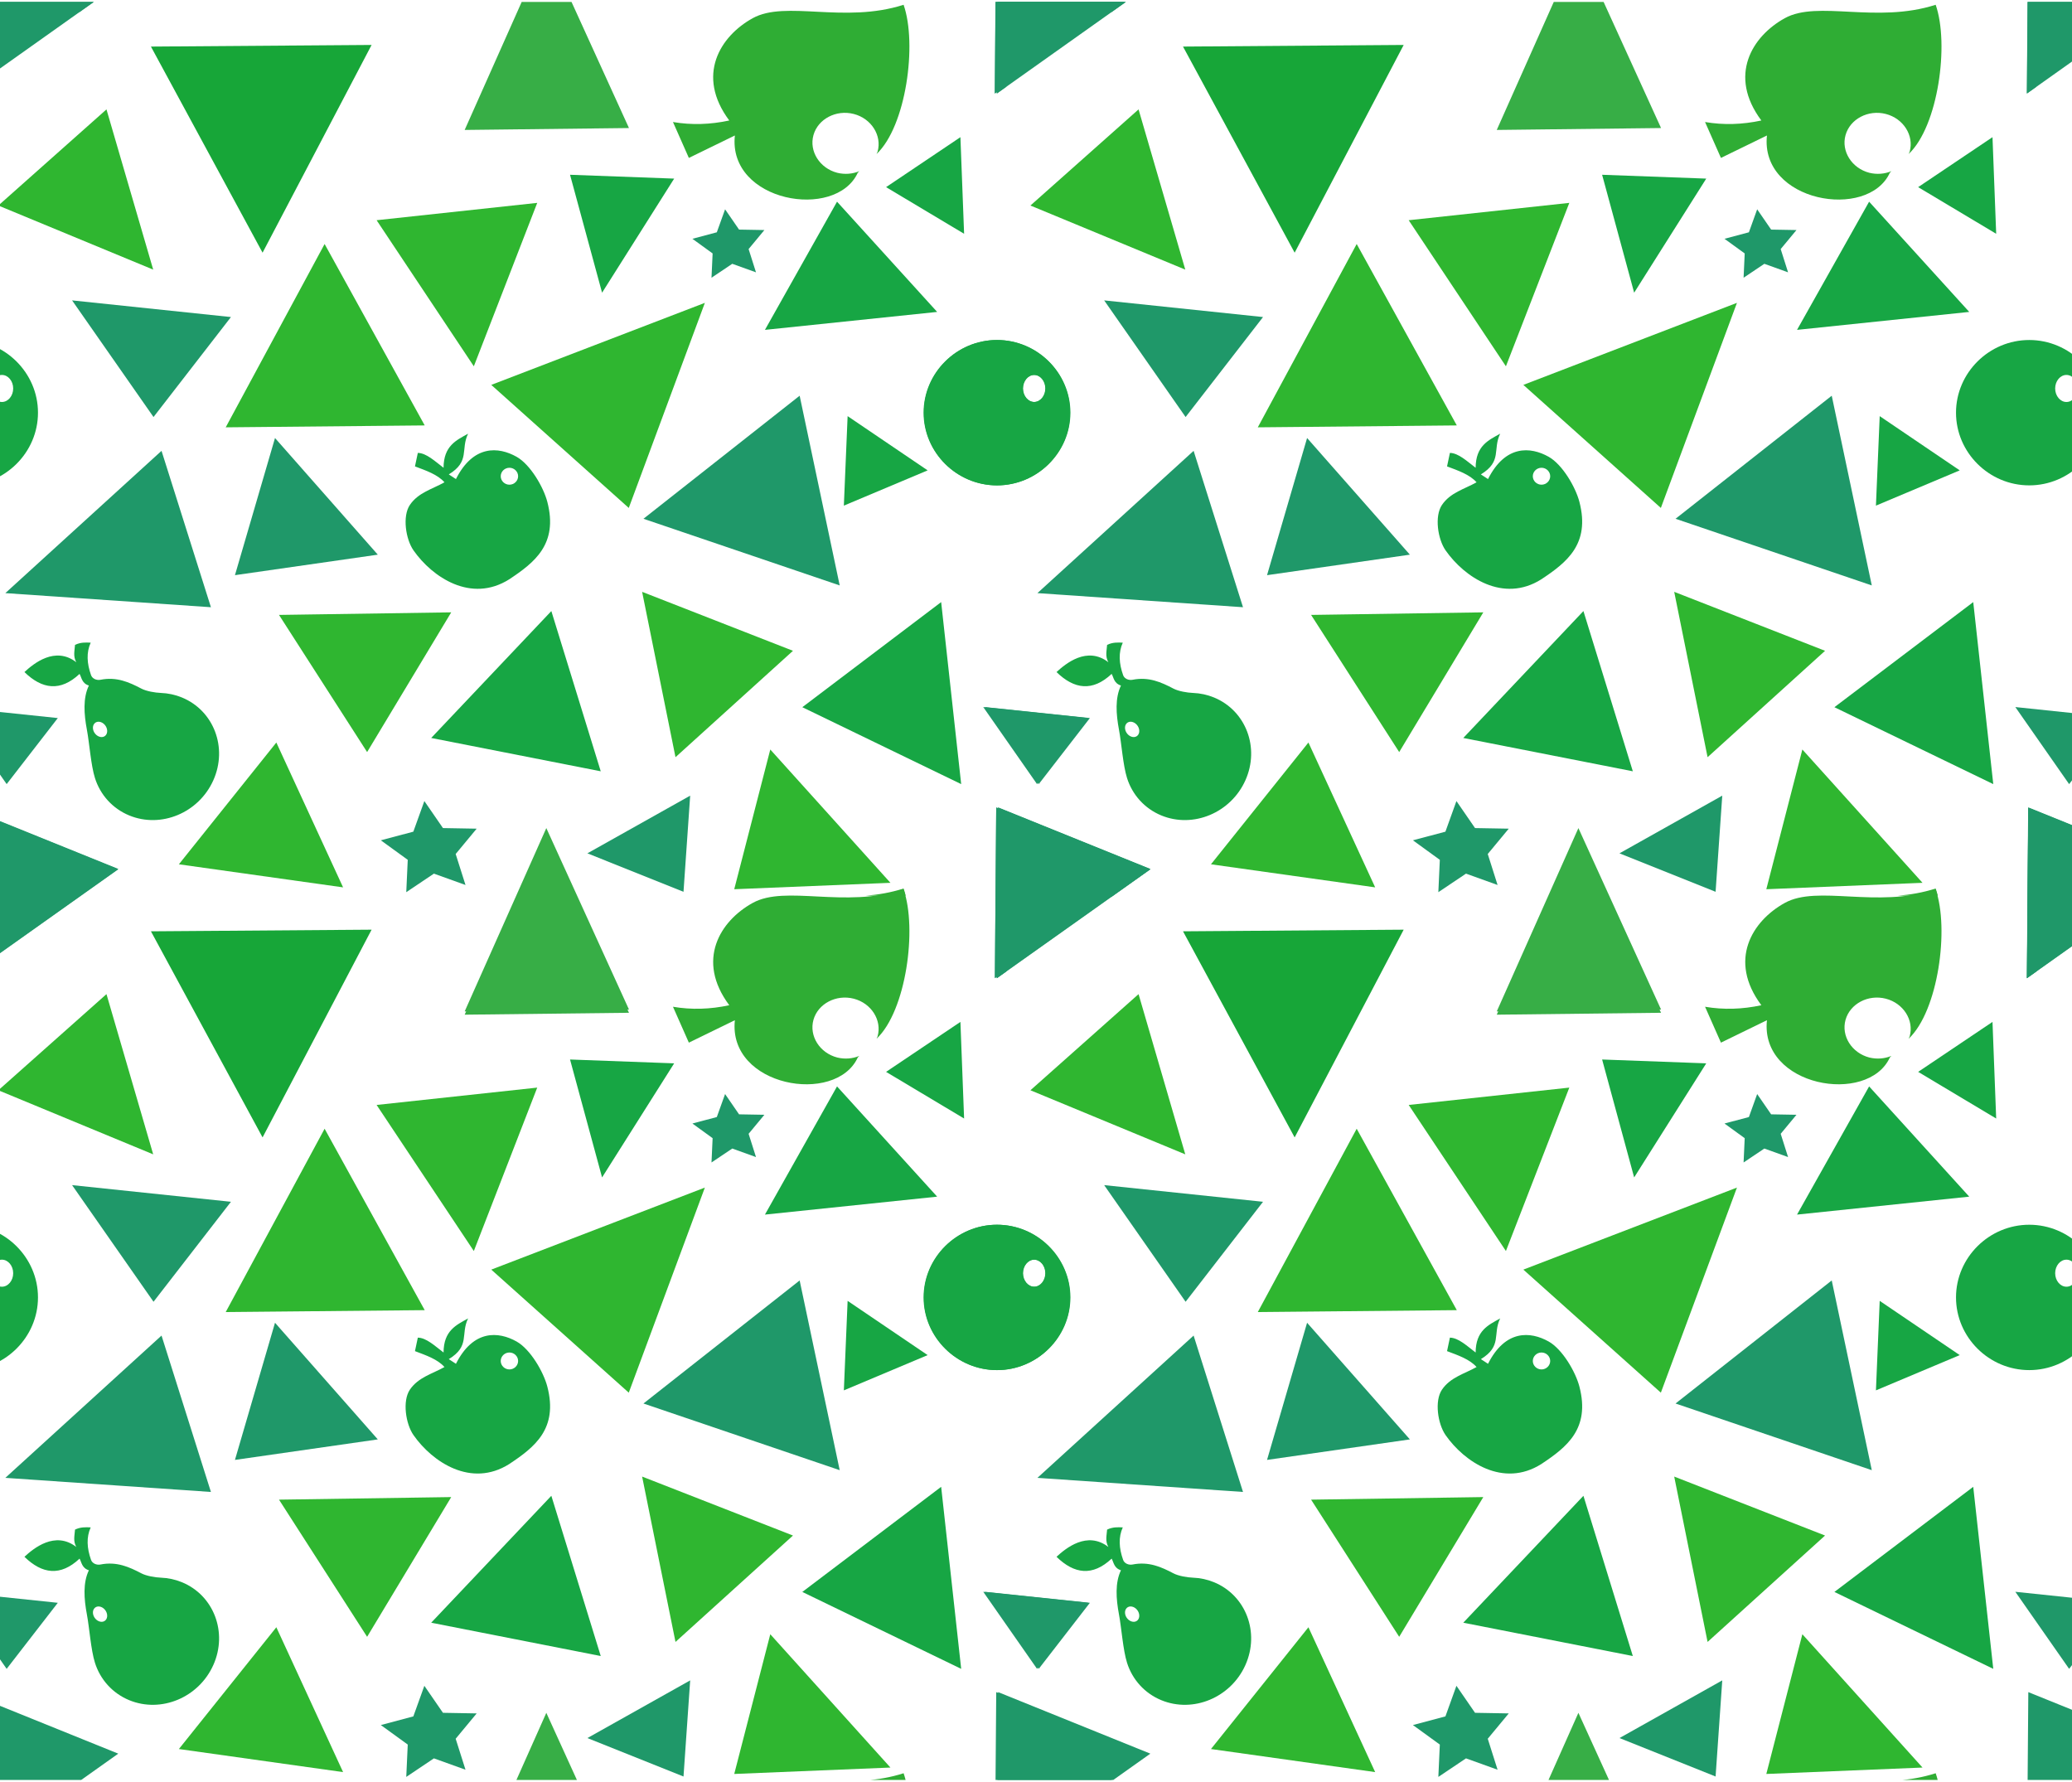 <?xml version="1.0" encoding="UTF-8" standalone="no"?><!DOCTYPE svg PUBLIC "-//W3C//DTD SVG 1.1//EN" "http://www.w3.org/Graphics/SVG/1.1/DTD/svg11.dtd"><svg width="100%" height="100%" viewBox="0 0 1000 860" version="1.1" xmlns="http://www.w3.org/2000/svg" xmlns:xlink="http://www.w3.org/1999/xlink" xml:space="preserve" xmlns:serif="http://www.serif.com/" style="fill-rule:evenodd;clip-rule:evenodd;stroke-linejoin:round;stroke-miterlimit:2;"><rect id="bg" x="0" y="0.921" width="1000" height="858.1" style="fill:none;"/><clipPath id="_clip1"><rect x="0" y="0.921" width="1000" height="858.1"/></clipPath><g clip-path="url(#_clip1)"><g><g><path id="path9187" d="M113.394,277.582l68.94,-9.898l-49.611,-56.294l-19.329,66.192Z" style="fill:#1f9869;fill-rule:nonzero;"/><path id="path9188" d="M310.549,250.363l75.383,-59.387l19.329,91.555l-94.712,-32.168Z" style="fill:#1f9869;fill-rule:nonzero;"/><path id="path9189" d="M407.266,244.019l1.817,-43.192l38.624,26.177l-40.441,17.015Z" style="fill:#17a644;fill-rule:nonzero;"/><path id="path91891" serif:id="path9189" d="M427.64,90.314l35.881,-24.114l1.779,46.625l-37.66,-22.511Z" style="fill:#17a644;fill-rule:nonzero;"/><path id="path9190" d="M77.958,217.576l23.839,75.471l-99.222,-6.805l75.383,-68.666Z" style="fill:#1f9869;fill-rule:nonzero;"/><path id="path9191" d="M387.221,341.299l67.007,-50.726l9.664,87.843l-76.671,-37.117Z" style="fill:#17a644;fill-rule:nonzero;"/><path id="path9192" d="M134.656,296.759l83.114,-1.238l-40.59,67.429l-42.524,-66.191Z" style="fill:#2fb630;fill-rule:nonzero;"/><path id="path9193" d="M208.106,356.146l57.987,-61.243l23.839,77.327l-81.826,-16.084Z" style="fill:#17a644;fill-rule:nonzero;"/><path id="path9194" d="M309.905,285.624l16.107,79.801l56.699,-51.345l-72.806,-28.456Z" style="fill:#2fb630;fill-rule:nonzero;"/><path id="path9195" d="M354.362,429.142l17.396,-67.429l57.986,64.336l-75.382,3.093Z" style="fill:#2fb630;fill-rule:nonzero;"/><path id="path9196" d="M329.878,430.379l3.221,-46.396l-49.61,27.838l46.389,18.558Z" style="fill:#1f9869;fill-rule:nonzero;"/><path id="path9197" d="M86.334,417.113l47.034,-58.768l32.214,69.903l-79.248,-11.135Z" style="fill:#2fb630;fill-rule:nonzero;"/><path id="path9206" d="M3.214,378.416l24.685,-31.875l-50.648,-5.312l25.963,37.187Z" style="fill:#1f9869;fill-rule:nonzero;"/><path id="path92061" serif:id="path9206" d="M500.503,378.416l24.686,-31.875l-50.648,-5.312l25.962,37.187Z" style="fill:#1f9869;fill-rule:nonzero;"/><path id="path9208" d="M225.913,209.299c-5.704,3.175 -11.785,5.855 -11.842,16.448c-4.14,-3.124 -8.278,-7.106 -12.417,-7.175l-1.38,6.513c5.386,2.032 10.933,3.93 14.242,7.672c-5.801,3.274 -12.633,4.923 -16.7,10.928c-3.676,5.428 -2.035,16.53 1.768,21.954c9.094,12.97 27.783,25.533 46.162,13.951c12.327,-8.175 23.674,-17.022 18.424,-37.326c-1.863,-7.203 -8.225,-18.096 -14.846,-21.815c-8.772,-4.929 -20.888,-5.854 -29.275,10.749l-3.449,-2.249c10.391,-6.341 5.581,-12.031 9.313,-19.65l-0,0Zm19.948,16.448c2.302,0 4.196,1.844 4.196,4.085c0,2.24 -1.894,4.084 -4.196,4.084c-2.303,-0 -4.197,-1.844 -4.197,-4.084c0,-2.241 1.894,-4.085 4.197,-4.085Z" style="fill:#17a644;fill-rule:nonzero;"/><path id="path9209" d="M11.797,324.344c8.543,8.33 17.374,9.538 26.605,0.881c1.004,1.749 1.079,4.557 4.495,5.616c-2.906,6.005 -2.39,13.72 -0.955,21.355c1.212,6.448 1.924,17.091 3.894,23.321c2.541,8.036 8.438,14.682 16.525,18.018c15.394,6.347 33.572,-1.25 40.598,-16.968c7.034,-15.72 0.247,-33.614 -15.156,-39.956c-3.227,-1.326 -6.673,-2.065 -10.181,-2.198c-2.757,-0.106 -6.957,-0.811 -9.382,-2.081c-5.901,-3.093 -11.944,-5.819 -19.737,-4.271c-1.857,0.37 -3.944,-0.481 -4.562,-2.225c-2.009,-5.665 -2.319,-10.954 -0.167,-15.681c-2.432,-0.111 -4.86,-0.238 -7.569,1.071c-0.167,2.771 -1.028,5.503 0.621,8.373c-10.26,-7.917 -20.671,0.698 -25.028,4.744l-0.001,0.001Zm33.532,25.157c0.228,-0.361 0.532,-0.653 0.894,-0.86c1.505,-0.85 3.677,-0.035 4.817,1.807c1.139,1.84 0.847,4.058 -0.648,4.921c-0.003,0.001 -0.006,0.003 -0.008,0.005c-1.504,0.859 -3.682,0.048 -4.826,-1.796c-0.002,-0.002 -0.003,-0.005 -0.004,-0.007c-0.838,-1.358 -0.928,-2.968 -0.227,-4.069l0.002,-0.001Z" style="fill:#17a644;fill-rule:nonzero;"/><path id="path9210" d="M224.661,427.097l-15.244,-5.479l-13.342,8.951l0.716,-15.613l-12.99,-9.418l15.687,-4.17l5.315,-14.772l8.979,13.035l16.274,0.289l-10.138,12.227l4.743,14.95Z" style="fill:#1f9869;fill-rule:nonzero;"/><path id="path9186" d="M-16.374,389.649l-0.644,82.276l74.094,-52.582l-73.45,-29.694Z" style="fill:#1f9869;fill-rule:nonzero;"/><path id="path91861" serif:id="path9186" d="M480.735,-37.148l-0.644,82.276l4.564,-3.239l0,-36.104l50.874,0l18.656,-13.239l-73.45,-29.694Z" style="fill:#1f9869;fill-rule:nonzero;"/><path id="path91862" serif:id="path9186" d="M480.807,389.649l-0.644,82.276l74.094,-52.582l-73.45,-29.694Z" style="fill:#1f9869;fill-rule:nonzero;"/><path id="path9198" d="M-0.8,99.189l52.188,-46.396l22.551,77.327l-74.739,-30.931Z" style="fill:#2fb630;fill-rule:nonzero;"/><path id="path9199" d="M126.723,121.945l-53.879,-99.466l106.497,-0.788l-52.618,100.254Z" style="fill:#17a638;fill-rule:nonzero;"/><path id="path9200" d="M263.669,399.637l39.888,87.557l-79.292,0.919l39.404,-88.476Z" style="fill:#37ae46;fill-rule:nonzero;"/><path id="path9201" d="M228.683,176.777l-46.922,-70.499l77.519,-8.37l-30.597,78.869Z" style="fill:#2fb630;fill-rule:nonzero;"/><path id="path9202" d="M156.664,117.754l48.316,87.557l-96.044,0.92l47.728,-88.477Z" style="fill:#2fb630;fill-rule:nonzero;"/><path id="path9203" d="M237.099,185.745l103.088,-39.591l-36.725,98.978l-66.363,-59.387Z" style="fill:#2fb630;fill-rule:nonzero;"/><path id="path9204" d="M369.18,159.195l34.792,-61.862l48.323,53.201l-83.115,8.661Z" style="fill:#17a644;fill-rule:nonzero;"/><path id="path9205" d="M275.113,84.343l50.255,1.855l-34.792,55.057l-15.463,-56.912Z" style="fill:#17a644;fill-rule:nonzero;"/><path id="path92062" serif:id="path9206" d="M74.092,201.26l37.369,-48.252l-76.671,-8.041l39.302,56.293Z" style="fill:#1f9869;fill-rule:nonzero;"/><path id="path9207" d="M324.796,58.887c8.936,1.521 17.995,1.241 27.168,-0.737c-16.193,-21.707 -4.463,-40.667 11.322,-49.378c15.942,-8.798 44.108,2.752 72.811,-6.466c6.624,18.896 1.239,58.603 -13.045,72.024c0.184,-0.374 0.352,-0.755 0.501,-1.142c2.178,-7.789 -3.018,-15.999 -11.51,-18.188c-0,-0 -0,-0 -0,-0c-8.492,-2.189 -17.272,2.419 -19.45,10.208c-2.177,7.788 3.019,15.998 11.511,18.187c3.563,0.874 7.318,0.596 10.63,-0.786l-0.74,0.737c-10.646,23.221 -62.769,14.074 -59.327,-17.96l-22.206,10.823l-7.665,-17.322Z" style="fill:#2fad34;fill-rule:nonzero;"/><path id="path92101" serif:id="path9210" d="M364.859,131.428l-11.448,-4.114l-10.02,6.722l0.537,-11.725l-9.755,-7.073l11.781,-3.132l3.991,-11.094l6.743,9.79l12.222,0.217l-7.613,9.182l3.562,11.227Z" style="fill:#1f9869;fill-rule:nonzero;"/><path id="path27-9" d="M-17.018,164.089c0,-0 0,-0 0,-0c-19.391,-0 -35.348,15.834 -35.348,35.076c-0,19.242 15.957,35.076 35.348,35.076c0,0 0,0 0,0c19.392,0 35.348,-15.834 35.348,-35.076c0,-19.242 -15.956,-35.076 -35.348,-35.076Zm17.946,16.858c2.983,0 5.438,2.946 5.438,6.526l0,-0c0,3.58 -2.455,6.526 -5.438,6.526c-2.983,-0 -5.438,-2.946 -5.438,-6.526l-0,-0c-0,-3.58 2.455,-6.526 5.438,-6.526Z" style="fill:#17a644;fill-rule:nonzero;"/><path id="path27-91" serif:id="path27-9" d="M481.258,164.089c0,-0 0,-0 0,-0c-19.391,-0 -35.348,15.834 -35.348,35.076c0,19.242 15.957,35.076 35.348,35.076c0,0 0,0 0,0c19.392,0 35.348,-15.834 35.348,-35.076c0,-19.242 -15.956,-35.076 -35.348,-35.076Zm17.946,16.858c2.984,0 5.438,2.946 5.438,6.526l0,-0c0,3.58 -2.454,6.526 -5.438,6.526c-2.983,-0 -5.438,-2.946 -5.438,-6.526l0,-0c0,-3.58 2.455,-6.526 5.438,-6.526Z" style="fill:#17a644;fill-rule:nonzero;"/><path id="path91863" serif:id="path9186" d="M-16.374,-37.148l-0.644,82.276l4.564,-3.239l0,-36.104l50.874,0l18.656,-13.239l-73.45,-29.694Z" style="fill:#1f9869;fill-rule:nonzero;"/><path id="path92001" serif:id="path9200" d="M263.669,-25.764l39.888,87.557l-79.292,0.919l39.404,-88.476Z" style="fill:#37ae46;fill-rule:nonzero;"/><path id="path91864" serif:id="path9186" d="M480.796,-37.148l-0.644,82.276l74.094,-52.582l-73.45,-29.694Z" style="fill:#1f9869;fill-rule:nonzero;"/><path id="path91865" serif:id="path9186" d="M-16.374,-37.148l-0.644,82.276l74.094,-52.582l-73.45,-29.694Z" style="fill:#1f9869;fill-rule:nonzero;"/><path id="path92071" serif:id="path9207" d="M417.707,432.277c6.027,-0.469 12.196,-1.491 18.39,-3.48c0.384,1.093 0.727,2.256 1.03,3.48" style="fill:#2fad34;fill-rule:nonzero;"/><path d="M437.127,437.209l-19.42,0" style="fill:none;"/></g><g><path id="path91871" serif:id="path9187" d="M611.504,277.582l68.939,-9.898l-49.611,-56.294l-19.328,66.192Z" style="fill:#1f9869;fill-rule:nonzero;"/><path id="path91881" serif:id="path9188" d="M808.659,250.363l75.382,-59.387l19.329,91.555l-94.711,-32.168Z" style="fill:#1f9869;fill-rule:nonzero;"/><path id="path91892" serif:id="path9189" d="M905.375,244.019l1.818,-43.192l38.624,26.177l-40.442,17.015Z" style="fill:#17a644;fill-rule:nonzero;"/><path id="path91893" serif:id="path9189" d="M925.749,90.314l35.881,-24.114l1.779,46.625l-37.66,-22.511Z" style="fill:#17a644;fill-rule:nonzero;"/><path id="path91901" serif:id="path9190" d="M576.067,217.576l23.839,75.471l-99.222,-6.805l75.383,-68.666Z" style="fill:#1f9869;fill-rule:nonzero;"/><path id="path91911" serif:id="path9191" d="M885.33,341.299l67.007,-50.726l9.665,87.843l-76.672,-37.117Z" style="fill:#17a644;fill-rule:nonzero;"/><path id="path91921" serif:id="path9192" d="M632.765,296.759l83.115,-1.238l-40.591,67.429l-42.524,-66.191Z" style="fill:#2fb630;fill-rule:nonzero;"/><path id="path91931" serif:id="path9193" d="M706.215,356.146l57.987,-61.243l23.839,77.327l-81.826,-16.084Z" style="fill:#17a644;fill-rule:nonzero;"/><path id="path91941" serif:id="path9194" d="M808.014,285.624l16.108,79.801l56.698,-51.345l-72.806,-28.456Z" style="fill:#2fb630;fill-rule:nonzero;"/><path id="path91951" serif:id="path9195" d="M852.471,429.142l17.396,-67.429l57.987,64.336l-75.383,3.093Z" style="fill:#2fb630;fill-rule:nonzero;"/><path id="path91961" serif:id="path9196" d="M827.988,430.379l3.221,-46.396l-49.611,27.838l46.39,18.558Z" style="fill:#1f9869;fill-rule:nonzero;"/><path id="path91971" serif:id="path9197" d="M584.443,417.113l47.034,-58.768l32.215,69.903l-79.249,-11.135Z" style="fill:#2fb630;fill-rule:nonzero;"/><path id="path92063" serif:id="path9206" d="M501.323,378.416l24.686,-31.875l-50.649,-5.312l25.963,37.187Z" style="fill:#1f9869;fill-rule:nonzero;"/><path id="path92064" serif:id="path9206" d="M998.613,378.416l24.685,-31.875l-50.648,-5.312l25.963,37.187Z" style="fill:#1f9869;fill-rule:nonzero;"/><path id="path92081" serif:id="path9208" d="M724.022,209.299c-5.704,3.175 -11.785,5.855 -11.842,16.448c-4.139,-3.124 -8.278,-7.106 -12.417,-7.175l-1.38,6.513c5.386,2.032 10.934,3.93 14.243,7.672c-5.802,3.274 -12.633,4.923 -16.7,10.928c-3.677,5.428 -2.036,16.53 1.767,21.954c9.094,12.97 27.783,25.533 46.162,13.951c12.327,-8.175 23.674,-17.022 18.424,-37.326c-1.862,-7.203 -8.225,-18.096 -14.846,-21.815c-8.772,-4.929 -20.887,-5.854 -29.275,10.749l-3.449,-2.249c10.391,-6.341 5.582,-12.031 9.313,-19.65l0,0Zm19.948,16.448c2.302,0 4.196,1.844 4.196,4.085c0,2.24 -1.894,4.084 -4.196,4.084c-2.302,-0 -4.196,-1.844 -4.197,-4.084c0.001,-2.241 1.895,-4.085 4.197,-4.085Z" style="fill:#17a644;fill-rule:nonzero;"/><path id="path92091" serif:id="path9209" d="M509.907,324.344c8.542,8.33 17.374,9.538 26.604,0.881c1.005,1.749 1.08,4.557 4.495,5.616c-2.905,6.005 -2.389,13.72 -0.954,21.355c1.211,6.448 1.924,17.091 3.894,23.321c2.541,8.036 8.437,14.682 16.524,18.018c15.395,6.347 33.573,-1.25 40.598,-16.968c7.035,-15.72 0.247,-33.614 -15.156,-39.956c-3.227,-1.326 -6.673,-2.065 -10.181,-2.198c-2.757,-0.106 -6.957,-0.811 -9.382,-2.081c-5.901,-3.093 -11.944,-5.819 -19.737,-4.271c-1.857,0.37 -3.944,-0.481 -4.562,-2.225c-2.009,-5.665 -2.319,-10.954 -0.167,-15.681c-2.431,-0.111 -4.859,-0.238 -7.569,1.071c-0.167,2.771 -1.028,5.503 0.621,8.373c-10.259,-7.917 -20.671,0.698 -25.027,4.744l-0.001,0.001Zm33.531,25.157c0.229,-0.361 0.532,-0.653 0.894,-0.86c1.505,-0.85 3.678,-0.035 4.817,1.807c1.139,1.84 0.847,4.058 -0.648,4.921c-0.002,0.001 -0.005,0.003 -0.008,0.005c-1.504,0.859 -3.682,0.048 -4.826,-1.796c-0.001,-0.002 -0.003,-0.005 -0.004,-0.007c-0.838,-1.358 -0.928,-2.968 -0.226,-4.069l0.001,-0.001Z" style="fill:#17a644;fill-rule:nonzero;"/><path id="path92102" serif:id="path9210" d="M722.771,427.097l-15.244,-5.479l-13.343,8.951l0.716,-15.613l-12.989,-9.418l15.686,-4.17l5.315,-14.772l8.979,13.035l16.274,0.289l-10.137,12.227l4.743,14.95Z" style="fill:#1f9869;fill-rule:nonzero;"/><path id="path91866" serif:id="path9186" d="M481.736,389.649l-0.645,82.276l74.095,-52.582l-73.45,-29.694Z" style="fill:#1f9869;fill-rule:nonzero;"/><path id="path91867" serif:id="path9186" d="M978.845,-37.148l-0.645,82.276l4.564,-3.239l0,-36.104l50.875,0l18.656,-13.239l-73.45,-29.694Z" style="fill:#1f9869;fill-rule:nonzero;"/><path id="path91868" serif:id="path9186" d="M978.916,389.649l-0.644,82.276l74.094,-52.582l-73.45,-29.694Z" style="fill:#1f9869;fill-rule:nonzero;"/><path id="path91981" serif:id="path9198" d="M497.309,99.189l52.188,-46.396l22.551,77.327l-74.739,-30.931Z" style="fill:#2fb630;fill-rule:nonzero;"/><path id="path91991" serif:id="path9199" d="M624.832,121.945l-53.879,-99.466l106.498,-0.788l-52.619,100.254Z" style="fill:#17a638;fill-rule:nonzero;"/><path id="path92002" serif:id="path9200" d="M761.778,399.637l39.888,87.557l-79.292,0.919l39.404,-88.476Z" style="fill:#37ae46;fill-rule:nonzero;"/><path id="path92011" serif:id="path9201" d="M726.792,176.777l-46.922,-70.499l77.519,-8.37l-30.597,78.869Z" style="fill:#2fb630;fill-rule:nonzero;"/><path id="path92021" serif:id="path9202" d="M654.774,117.754l48.315,87.557l-96.044,0.92l47.729,-88.477Z" style="fill:#2fb630;fill-rule:nonzero;"/><path id="path92031" serif:id="path9203" d="M735.209,185.745l103.087,-39.591l-36.725,98.978l-66.362,-59.387Z" style="fill:#2fb630;fill-rule:nonzero;"/><path id="path92041" serif:id="path9204" d="M867.29,159.195l34.792,-61.862l48.322,53.201l-83.114,8.661Z" style="fill:#17a644;fill-rule:nonzero;"/><path id="path92051" serif:id="path9205" d="M773.222,84.343l50.256,1.855l-34.793,55.057l-15.463,-56.912Z" style="fill:#17a644;fill-rule:nonzero;"/><path id="path92065" serif:id="path9206" d="M572.201,201.26l37.37,-48.252l-76.672,-8.041l39.302,56.293Z" style="fill:#1f9869;fill-rule:nonzero;"/><path id="path92072" serif:id="path9207" d="M822.905,58.887c8.937,1.521 17.995,1.241 27.169,-0.737c-16.194,-21.707 -4.463,-40.667 11.322,-49.378c15.941,-8.798 44.108,2.752 72.811,-6.466c6.623,18.896 1.238,58.603 -13.046,72.024c0.185,-0.374 0.352,-0.755 0.502,-1.142c2.177,-7.789 -3.019,-15.999 -11.511,-18.188c0,-0 0,-0 0,-0c-8.492,-2.189 -17.271,2.419 -19.449,10.208c-2.178,7.788 3.018,15.998 11.51,18.187c3.564,0.874 7.318,0.596 10.631,-0.786l-0.74,0.737c-10.647,23.221 -62.77,14.074 -59.328,-17.96l-22.206,10.823l-7.665,-17.322Z" style="fill:#2fad34;fill-rule:nonzero;"/><path id="path92103" serif:id="path9210" d="M862.969,131.428l-11.449,-4.114l-10.02,6.722l0.538,-11.725l-9.755,-7.073l11.78,-3.132l3.992,-11.094l6.743,9.79l12.222,0.217l-7.614,9.182l3.563,11.227Z" style="fill:#1f9869;fill-rule:nonzero;"/><path id="path27-92" serif:id="path27-9" d="M481.092,164.089c-0.001,-0 -0.001,-0 -0.001,-0c-19.391,-0 -35.348,15.834 -35.348,35.076c0,19.242 15.957,35.076 35.348,35.076c0,0 0,0 0.001,0c19.391,0 35.348,-15.834 35.348,-35.076c-0,-19.242 -15.957,-35.076 -35.348,-35.076Zm17.945,16.858c2.984,0 5.439,2.946 5.439,6.526l-0,-0c-0,3.58 -2.455,6.526 -5.439,6.526c-2.983,-0 -5.438,-2.946 -5.438,-6.526l0,-0c0,-3.58 2.455,-6.526 5.438,-6.526Z" style="fill:#17a644;fill-rule:nonzero;"/><path id="path27-93" serif:id="path27-9" d="M979.368,164.089c-0,-0 -0,-0 -0,-0c-19.392,-0 -35.349,15.834 -35.349,35.076c0,19.242 15.957,35.076 35.349,35.076c-0,0 -0,0 -0,0c19.391,0 35.348,-15.834 35.348,-35.076c-0,-19.242 -15.957,-35.076 -35.348,-35.076Zm17.946,16.858c2.983,0 5.438,2.946 5.438,6.526l-0,-0c-0,3.58 -2.455,6.526 -5.438,6.526c-2.984,-0 -5.439,-2.946 -5.439,-6.526l0,-0c0,-3.58 2.455,-6.526 5.439,-6.526Z" style="fill:#17a644;fill-rule:nonzero;"/><path id="path91869" serif:id="path9186" d="M481.736,-37.148l-0.645,82.276l4.565,-3.239l-0,-36.104l50.874,0l18.656,-13.239l-73.45,-29.694Z" style="fill:#1f9869;fill-rule:nonzero;"/><path id="path92003" serif:id="path9200" d="M761.778,-25.764l39.888,87.557l-79.292,0.919l39.404,-88.476Z" style="fill:#37ae46;fill-rule:nonzero;"/><path id="path918610" serif:id="path9186" d="M978.906,-37.148l-0.644,82.276l74.094,-52.582l-73.45,-29.694Z" style="fill:#1f9869;fill-rule:nonzero;"/><path id="path918611" serif:id="path9186" d="M481.736,-37.148l-0.645,82.276l74.095,-52.582l-73.45,-29.694Z" style="fill:#1f9869;fill-rule:nonzero;"/><path id="path92073" serif:id="path9207" d="M915.817,432.277c6.026,-0.469 12.196,-1.491 18.39,-3.48c0.383,1.093 0.726,2.256 1.029,3.48" style="fill:#2fad34;fill-rule:nonzero;"/><path d="M935.236,437.209l-19.419,0" style="fill:none;"/></g><g><path id="path91872" serif:id="path9187" d="M113.394,704.558l68.94,-9.898l-49.611,-56.294l-19.329,66.192Z" style="fill:#1f9869;fill-rule:nonzero;"/><path id="path91882" serif:id="path9188" d="M310.549,677.339l75.383,-59.387l19.329,91.555l-94.712,-32.168Z" style="fill:#1f9869;fill-rule:nonzero;"/><path id="path91894" serif:id="path9189" d="M407.266,670.995l1.817,-43.193l38.624,26.178l-40.441,17.015Z" style="fill:#17a644;fill-rule:nonzero;"/><path id="path91895" serif:id="path9189" d="M427.64,517.29l35.881,-24.114l1.779,46.625l-37.66,-22.511Z" style="fill:#17a644;fill-rule:nonzero;"/><path id="path91902" serif:id="path9190" d="M77.958,644.552l23.839,75.471l-99.222,-6.805l75.383,-68.666Z" style="fill:#1f9869;fill-rule:nonzero;"/><path id="path91912" serif:id="path9191" d="M387.221,768.275l67.007,-50.726l9.664,87.843l-76.671,-37.117Z" style="fill:#17a644;fill-rule:nonzero;"/><path id="path91922" serif:id="path9192" d="M134.656,723.735l83.114,-1.238l-40.59,67.429l-42.524,-66.191Z" style="fill:#2fb630;fill-rule:nonzero;"/><path id="path91932" serif:id="path9193" d="M208.106,783.122l57.987,-61.243l23.839,77.326l-81.826,-16.083Z" style="fill:#17a644;fill-rule:nonzero;"/><path id="path91942" serif:id="path9194" d="M309.905,712.6l16.107,79.801l56.699,-51.345l-72.806,-28.456Z" style="fill:#2fb630;fill-rule:nonzero;"/><path id="path91952" serif:id="path9195" d="M354.362,856.118l17.396,-67.429l57.986,64.336l-75.382,3.093Z" style="fill:#2fb630;fill-rule:nonzero;"/><path id="path91962" serif:id="path9196" d="M329.878,857.355l3.221,-46.396l-49.61,27.838l46.389,18.558Z" style="fill:#1f9869;fill-rule:nonzero;"/><path id="path91972" serif:id="path9197" d="M86.334,844.089l47.034,-58.768l32.214,69.903l-79.248,-11.135Z" style="fill:#2fb630;fill-rule:nonzero;"/><path id="path92066" serif:id="path9206" d="M3.214,805.392l24.685,-31.875l-50.648,-5.312l25.963,37.187Z" style="fill:#1f9869;fill-rule:nonzero;"/><path id="path92067" serif:id="path9206" d="M500.503,805.392l24.686,-31.875l-50.648,-5.312l25.962,37.187Z" style="fill:#1f9869;fill-rule:nonzero;"/><path id="path92082" serif:id="path9208" d="M225.913,636.275c-5.704,3.175 -11.785,5.855 -11.842,16.448c-4.14,-3.124 -8.278,-7.106 -12.417,-7.175l-1.38,6.513c5.386,2.032 10.933,3.93 14.242,7.672c-5.801,3.274 -12.633,4.923 -16.7,10.928c-3.676,5.428 -2.035,16.53 1.768,21.954c9.094,12.97 27.783,25.533 46.162,13.95c12.327,-8.174 23.674,-17.021 18.424,-37.325c-1.863,-7.203 -8.225,-18.096 -14.846,-21.816c-8.772,-4.928 -20.888,-5.854 -29.275,10.75l-3.449,-2.25c10.391,-6.34 5.581,-12.031 9.313,-19.649l-0,0Zm19.948,16.448c2.302,0 4.196,1.844 4.196,4.085c0,2.24 -1.894,4.084 -4.196,4.084c-2.303,-0 -4.197,-1.844 -4.197,-4.084c0,-2.241 1.894,-4.085 4.197,-4.085Z" style="fill:#17a644;fill-rule:nonzero;"/><path id="path92092" serif:id="path9209" d="M11.797,751.32c8.543,8.33 17.374,9.538 26.605,0.881c1.004,1.748 1.079,4.557 4.495,5.616c-2.906,6.005 -2.39,13.72 -0.955,21.355c1.212,6.448 1.924,17.091 3.894,23.321c2.541,8.035 8.438,14.682 16.525,18.018c15.394,6.347 33.572,-1.25 40.598,-16.968c7.034,-15.72 0.247,-33.614 -15.156,-39.956c-3.227,-1.326 -6.673,-2.065 -10.181,-2.198c-2.757,-0.106 -6.957,-0.811 -9.382,-2.082c-5.901,-3.092 -11.944,-5.818 -19.737,-4.27c-1.857,0.37 -3.944,-0.481 -4.562,-2.225c-2.009,-5.665 -2.319,-10.954 -0.167,-15.681c-2.432,-0.111 -4.86,-0.238 -7.569,1.071c-0.167,2.77 -1.028,5.503 0.621,8.373c-10.26,-7.917 -20.671,0.697 -25.028,4.744l-0.001,0.001Zm33.532,25.157c0.228,-0.361 0.532,-0.653 0.894,-0.86c1.505,-0.85 3.677,-0.035 4.817,1.807c1.139,1.84 0.847,4.057 -0.648,4.921c-0.003,0.001 -0.006,0.003 -0.008,0.004c-1.504,0.86 -3.682,0.049 -4.826,-1.795c-0.002,-0.003 -0.003,-0.005 -0.004,-0.007c-0.838,-1.358 -0.928,-2.968 -0.227,-4.069l0.002,-0.001Z" style="fill:#17a644;fill-rule:nonzero;"/><path id="path92104" serif:id="path9210" d="M224.661,854.073l-15.244,-5.479l-13.342,8.951l0.716,-15.613l-12.99,-9.418l15.687,-4.171l5.315,-14.771l8.979,13.035l16.274,0.289l-10.138,12.227l4.743,14.95Z" style="fill:#1f9869;fill-rule:nonzero;"/><path id="path918612" serif:id="path9186" d="M-16.374,816.625l-0.644,82.275l74.094,-52.582l-73.45,-29.693Z" style="fill:#1f9869;fill-rule:nonzero;"/><path id="path918613" serif:id="path9186" d="M480.807,816.625l-0.644,82.275l74.094,-52.582l-73.45,-29.693Z" style="fill:#1f9869;fill-rule:nonzero;"/><path id="path91982" serif:id="path9198" d="M-0.8,526.165l52.188,-46.396l22.551,77.327l-74.739,-30.931Z" style="fill:#2fb630;fill-rule:nonzero;"/><path id="path91992" serif:id="path9199" d="M126.723,548.92l-53.879,-99.465l106.497,-0.788l-52.618,100.253Z" style="fill:#17a638;fill-rule:nonzero;"/><path id="path92004" serif:id="path9200" d="M263.669,826.613l39.888,87.556l-79.292,0.92l39.404,-88.476Z" style="fill:#37ae46;fill-rule:nonzero;"/><path id="path92012" serif:id="path9201" d="M228.683,603.752l-46.922,-70.498l77.519,-8.37l-30.597,78.868Z" style="fill:#2fb630;fill-rule:nonzero;"/><path id="path92022" serif:id="path9202" d="M156.664,544.73l48.316,87.557l-96.044,0.919l47.728,-88.476Z" style="fill:#2fb630;fill-rule:nonzero;"/><path id="path92032" serif:id="path9203" d="M237.099,612.721l103.088,-39.591l-36.725,98.978l-66.363,-59.387Z" style="fill:#2fb630;fill-rule:nonzero;"/><path id="path92042" serif:id="path9204" d="M369.18,586.17l34.792,-61.861l48.323,53.201l-83.115,8.66Z" style="fill:#17a644;fill-rule:nonzero;"/><path id="path92052" serif:id="path9205" d="M275.113,511.318l50.255,1.856l-34.792,55.057l-15.463,-56.913Z" style="fill:#17a644;fill-rule:nonzero;"/><path id="path92068" serif:id="path9206" d="M74.092,628.236l37.369,-48.252l-76.671,-8.041l39.302,56.293Z" style="fill:#1f9869;fill-rule:nonzero;"/><path id="path92074" serif:id="path9207" d="M324.796,485.863c8.936,1.521 17.995,1.24 27.168,-0.737c-16.193,-21.707 -4.463,-40.667 11.322,-49.378c15.942,-8.798 44.108,2.752 72.811,-6.466c6.624,18.896 1.239,58.603 -13.045,72.024c0.184,-0.374 0.352,-0.755 0.501,-1.143c2.178,-7.788 -3.018,-15.999 -11.51,-18.187c-0,-0 -0,-0 -0,-0c-8.492,-2.189 -17.272,2.419 -19.45,10.207c-2.177,7.789 3.019,15.999 11.511,18.188c3.563,0.874 7.318,0.596 10.63,-0.786l-0.74,0.737c-10.646,23.221 -62.769,14.074 -59.327,-17.96l-22.206,10.823l-7.665,-17.322Z" style="fill:#2fad34;fill-rule:nonzero;"/><path id="path92105" serif:id="path9210" d="M364.859,558.404l-11.448,-4.114l-10.02,6.722l0.537,-11.725l-9.755,-7.073l11.781,-3.132l3.991,-11.094l6.743,9.79l12.222,0.216l-7.613,9.183l3.562,11.227Z" style="fill:#1f9869;fill-rule:nonzero;"/><path id="path27-94" serif:id="path27-9" d="M-17.018,591.065c0,-0 0,-0 0,-0c-19.391,-0 -35.348,15.834 -35.348,35.076c-0,19.242 15.957,35.076 35.348,35.076c0,0 0,0 0,0c19.392,0 35.348,-15.834 35.348,-35.076c0,-19.242 -15.956,-35.076 -35.348,-35.076Zm17.946,16.858c2.983,-0 5.438,2.946 5.438,6.526l0,-0c0,3.58 -2.455,6.526 -5.438,6.526c-2.983,-0 -5.438,-2.946 -5.438,-6.526l-0,-0c-0,-3.58 2.455,-6.526 5.438,-6.526Z" style="fill:#17a644;fill-rule:nonzero;"/><path id="path27-95" serif:id="path27-9" d="M481.258,591.065c0,-0 0,-0 0,-0c-19.391,-0 -35.348,15.834 -35.348,35.076c0,19.242 15.957,35.076 35.348,35.076c0,0 0,0 0,0c19.392,0 35.348,-15.834 35.348,-35.076c0,-19.242 -15.956,-35.076 -35.348,-35.076Zm17.946,16.858c2.984,-0 5.438,2.946 5.438,6.526l0,-0c0,3.58 -2.454,6.526 -5.438,6.526c-2.983,-0 -5.438,-2.946 -5.438,-6.526l0,-0c0,-3.58 2.455,-6.526 5.438,-6.526Z" style="fill:#17a644;fill-rule:nonzero;"/><path id="path92005" serif:id="path9200" d="M263.669,401.212l39.888,87.556l-79.292,0.92l39.404,-88.476Z" style="fill:#37ae46;fill-rule:nonzero;"/><path id="path918614" serif:id="path9186" d="M480.796,389.828l-0.644,82.276l74.094,-52.582l-73.45,-29.694Z" style="fill:#1f9869;fill-rule:nonzero;"/><path id="path918615" serif:id="path9186" d="M-16.374,389.828l-0.644,82.276l74.094,-52.582l-73.45,-29.694Z" style="fill:#1f9869;fill-rule:nonzero;"/><path id="path92075" serif:id="path9207" d="M417.707,859.252c6.027,-0.468 12.196,-1.49 18.39,-3.479c0.384,1.093 0.727,2.256 1.03,3.479" style="fill:#2fad34;fill-rule:nonzero;"/></g><g><path id="path91873" serif:id="path9187" d="M611.504,704.558l68.939,-9.898l-49.611,-56.294l-19.328,66.192Z" style="fill:#1f9869;fill-rule:nonzero;"/><path id="path91883" serif:id="path9188" d="M808.659,677.339l75.382,-59.387l19.329,91.555l-94.711,-32.168Z" style="fill:#1f9869;fill-rule:nonzero;"/><path id="path91896" serif:id="path9189" d="M905.375,670.995l1.818,-43.193l38.624,26.178l-40.442,17.015Z" style="fill:#17a644;fill-rule:nonzero;"/><path id="path91897" serif:id="path9189" d="M925.749,517.29l35.881,-24.114l1.779,46.625l-37.66,-22.511Z" style="fill:#17a644;fill-rule:nonzero;"/><path id="path91903" serif:id="path9190" d="M576.067,644.552l23.839,75.471l-99.222,-6.805l75.383,-68.666Z" style="fill:#1f9869;fill-rule:nonzero;"/><path id="path91913" serif:id="path9191" d="M885.33,768.275l67.007,-50.726l9.665,87.843l-76.672,-37.117Z" style="fill:#17a644;fill-rule:nonzero;"/><path id="path91923" serif:id="path9192" d="M632.765,723.735l83.115,-1.238l-40.591,67.429l-42.524,-66.191Z" style="fill:#2fb630;fill-rule:nonzero;"/><path id="path91933" serif:id="path9193" d="M706.215,783.122l57.987,-61.243l23.839,77.326l-81.826,-16.083Z" style="fill:#17a644;fill-rule:nonzero;"/><path id="path91943" serif:id="path9194" d="M808.014,712.6l16.108,79.801l56.698,-51.345l-72.806,-28.456Z" style="fill:#2fb630;fill-rule:nonzero;"/><path id="path91953" serif:id="path9195" d="M852.471,856.118l17.396,-67.429l57.987,64.336l-75.383,3.093Z" style="fill:#2fb630;fill-rule:nonzero;"/><path id="path91963" serif:id="path9196" d="M827.988,857.355l3.221,-46.396l-49.611,27.838l46.39,18.558Z" style="fill:#1f9869;fill-rule:nonzero;"/><path id="path91973" serif:id="path9197" d="M584.443,844.089l47.034,-58.768l32.215,69.903l-79.249,-11.135Z" style="fill:#2fb630;fill-rule:nonzero;"/><path id="path92069" serif:id="path9206" d="M501.323,805.392l24.686,-31.875l-50.649,-5.312l25.963,37.187Z" style="fill:#1f9869;fill-rule:nonzero;"/><path id="path920610" serif:id="path9206" d="M998.613,805.392l24.685,-31.875l-50.648,-5.312l25.963,37.187Z" style="fill:#1f9869;fill-rule:nonzero;"/><path id="path92083" serif:id="path9208" d="M724.022,636.275c-5.704,3.175 -11.785,5.855 -11.842,16.448c-4.139,-3.124 -8.278,-7.106 -12.417,-7.175l-1.38,6.513c5.386,2.032 10.934,3.93 14.243,7.672c-5.802,3.274 -12.633,4.923 -16.7,10.928c-3.677,5.428 -2.036,16.53 1.767,21.954c9.094,12.97 27.783,25.533 46.162,13.95c12.327,-8.174 23.674,-17.021 18.424,-37.325c-1.862,-7.203 -8.225,-18.096 -14.846,-21.816c-8.772,-4.928 -20.887,-5.854 -29.275,10.75l-3.449,-2.25c10.391,-6.34 5.582,-12.031 9.313,-19.649l0,0Zm19.948,16.448c2.302,0 4.196,1.844 4.196,4.085c0,2.24 -1.894,4.084 -4.196,4.084c-2.302,-0 -4.196,-1.844 -4.197,-4.084c0.001,-2.241 1.895,-4.085 4.197,-4.085Z" style="fill:#17a644;fill-rule:nonzero;"/><path id="path92093" serif:id="path9209" d="M509.907,751.32c8.542,8.33 17.374,9.538 26.604,0.881c1.005,1.748 1.08,4.557 4.495,5.616c-2.905,6.005 -2.389,13.72 -0.954,21.355c1.211,6.448 1.924,17.091 3.894,23.321c2.541,8.035 8.437,14.682 16.524,18.018c15.395,6.347 33.573,-1.25 40.598,-16.968c7.035,-15.72 0.247,-33.614 -15.156,-39.956c-3.227,-1.326 -6.673,-2.065 -10.181,-2.198c-2.757,-0.106 -6.957,-0.811 -9.382,-2.082c-5.901,-3.092 -11.944,-5.818 -19.737,-4.27c-1.857,0.37 -3.944,-0.481 -4.562,-2.225c-2.009,-5.665 -2.319,-10.954 -0.167,-15.681c-2.431,-0.111 -4.859,-0.238 -7.569,1.071c-0.167,2.77 -1.028,5.503 0.621,8.373c-10.259,-7.917 -20.671,0.697 -25.027,4.744l-0.001,0.001Zm33.531,25.157c0.229,-0.361 0.532,-0.653 0.894,-0.86c1.505,-0.85 3.678,-0.035 4.817,1.807c1.139,1.84 0.847,4.057 -0.648,4.921c-0.002,0.001 -0.005,0.003 -0.008,0.004c-1.504,0.86 -3.682,0.049 -4.826,-1.795c-0.001,-0.003 -0.003,-0.005 -0.004,-0.007c-0.838,-1.358 -0.928,-2.968 -0.226,-4.069l0.001,-0.001Z" style="fill:#17a644;fill-rule:nonzero;"/><path id="path92106" serif:id="path9210" d="M722.771,854.073l-15.244,-5.479l-13.343,8.951l0.716,-15.613l-12.989,-9.418l15.686,-4.171l5.315,-14.771l8.979,13.035l16.274,0.289l-10.137,12.227l4.743,14.95Z" style="fill:#1f9869;fill-rule:nonzero;"/><path id="path918616" serif:id="path9186" d="M481.736,816.625l-0.645,82.275l74.095,-52.582l-73.45,-29.693Z" style="fill:#1f9869;fill-rule:nonzero;"/><path id="path918617" serif:id="path9186" d="M978.845,389.828l-0.645,82.276l4.564,-3.239l0,-36.104l50.875,0l18.656,-13.239l-73.45,-29.694Z" style="fill:#1f9869;fill-rule:nonzero;"/><path id="path918618" serif:id="path9186" d="M978.916,816.625l-0.644,82.275l74.094,-52.582l-73.45,-29.693Z" style="fill:#1f9869;fill-rule:nonzero;"/><path id="path91983" serif:id="path9198" d="M497.309,526.165l52.188,-46.396l22.551,77.327l-74.739,-30.931Z" style="fill:#2fb630;fill-rule:nonzero;"/><path id="path91993" serif:id="path9199" d="M624.832,548.92l-53.879,-99.465l106.498,-0.788l-52.619,100.253Z" style="fill:#17a638;fill-rule:nonzero;"/><path id="path92006" serif:id="path9200" d="M761.778,826.613l39.888,87.556l-79.292,0.92l39.404,-88.476Z" style="fill:#37ae46;fill-rule:nonzero;"/><path id="path92013" serif:id="path9201" d="M726.792,603.752l-46.922,-70.498l77.519,-8.37l-30.597,78.868Z" style="fill:#2fb630;fill-rule:nonzero;"/><path id="path92023" serif:id="path9202" d="M654.774,544.73l48.315,87.557l-96.044,0.919l47.729,-88.476Z" style="fill:#2fb630;fill-rule:nonzero;"/><path id="path92033" serif:id="path9203" d="M735.209,612.721l103.087,-39.591l-36.725,98.978l-66.362,-59.387Z" style="fill:#2fb630;fill-rule:nonzero;"/><path id="path92043" serif:id="path9204" d="M867.29,586.17l34.792,-61.861l48.322,53.201l-83.114,8.66Z" style="fill:#17a644;fill-rule:nonzero;"/><path id="path92053" serif:id="path9205" d="M773.222,511.318l50.256,1.856l-34.793,55.057l-15.463,-56.913Z" style="fill:#17a644;fill-rule:nonzero;"/><path id="path920611" serif:id="path9206" d="M572.201,628.236l37.37,-48.252l-76.672,-8.041l39.302,56.293Z" style="fill:#1f9869;fill-rule:nonzero;"/><path id="path92076" serif:id="path9207" d="M822.905,485.863c8.937,1.521 17.995,1.24 27.169,-0.737c-16.194,-21.707 -4.463,-40.667 11.322,-49.378c15.941,-8.798 44.108,2.752 72.811,-6.466c6.623,18.896 1.238,58.603 -13.046,72.024c0.185,-0.374 0.352,-0.755 0.502,-1.143c2.177,-7.788 -3.019,-15.999 -11.511,-18.187c0,-0 0,-0 0,-0c-8.492,-2.189 -17.271,2.419 -19.449,10.207c-2.178,7.789 3.018,15.999 11.51,18.188c3.564,0.874 7.318,0.596 10.631,-0.786l-0.74,0.737c-10.647,23.221 -62.77,14.074 -59.328,-17.96l-22.206,10.823l-7.665,-17.322Z" style="fill:#2fad34;fill-rule:nonzero;"/><path id="path92107" serif:id="path9210" d="M862.969,558.404l-11.449,-4.114l-10.02,6.722l0.538,-11.725l-9.755,-7.073l11.78,-3.132l3.992,-11.094l6.743,9.79l12.222,0.216l-7.614,9.183l3.563,11.227Z" style="fill:#1f9869;fill-rule:nonzero;"/><path id="path27-96" serif:id="path27-9" d="M481.092,591.065c-0.001,-0 -0.001,-0 -0.001,-0c-19.391,-0 -35.348,15.834 -35.348,35.076c0,19.242 15.957,35.076 35.348,35.076c0,0 0,0 0.001,0c19.391,0 35.348,-15.834 35.348,-35.076c-0,-19.242 -15.957,-35.076 -35.348,-35.076Zm17.945,16.858c2.984,-0 5.439,2.946 5.439,6.526l-0,-0c-0,3.58 -2.455,6.526 -5.439,6.526c-2.983,-0 -5.438,-2.946 -5.438,-6.526l0,-0c0,-3.58 2.455,-6.526 5.438,-6.526Z" style="fill:#17a644;fill-rule:nonzero;"/><path id="path27-97" serif:id="path27-9" d="M979.368,591.065c-0,-0 -0,-0 -0,-0c-19.392,-0 -35.349,15.834 -35.349,35.076c0,19.242 15.957,35.076 35.349,35.076c-0,0 -0,0 -0,0c19.391,0 35.348,-15.834 35.348,-35.076c-0,-19.242 -15.957,-35.076 -35.348,-35.076Zm17.946,16.858c2.983,-0 5.438,2.946 5.438,6.526l-0,-0c-0,3.58 -2.455,6.526 -5.438,6.526c-2.984,-0 -5.439,-2.946 -5.439,-6.526l0,-0c0,-3.58 2.455,-6.526 5.439,-6.526Z" style="fill:#17a644;fill-rule:nonzero;"/><path id="path918619" serif:id="path9186" d="M481.736,389.828l-0.645,82.276l4.565,-3.239l-0,-36.104l50.874,0l18.656,-13.239l-73.45,-29.694Z" style="fill:#1f9869;fill-rule:nonzero;"/><path id="path92007" serif:id="path9200" d="M761.778,401.212l39.888,87.556l-79.292,0.92l39.404,-88.476Z" style="fill:#37ae46;fill-rule:nonzero;"/><path id="path918620" serif:id="path9186" d="M978.906,389.828l-0.644,82.276l74.094,-52.582l-73.45,-29.694Z" style="fill:#1f9869;fill-rule:nonzero;"/><path id="path918621" serif:id="path9186" d="M481.736,389.828l-0.645,82.276l74.095,-52.582l-73.45,-29.694Z" style="fill:#1f9869;fill-rule:nonzero;"/><path id="path92077" serif:id="path9207" d="M915.817,859.252c6.026,-0.468 12.196,-1.49 18.39,-3.479c0.383,1.093 0.726,2.256 1.029,3.479" style="fill:#2fad34;fill-rule:nonzero;"/></g></g></g></svg>